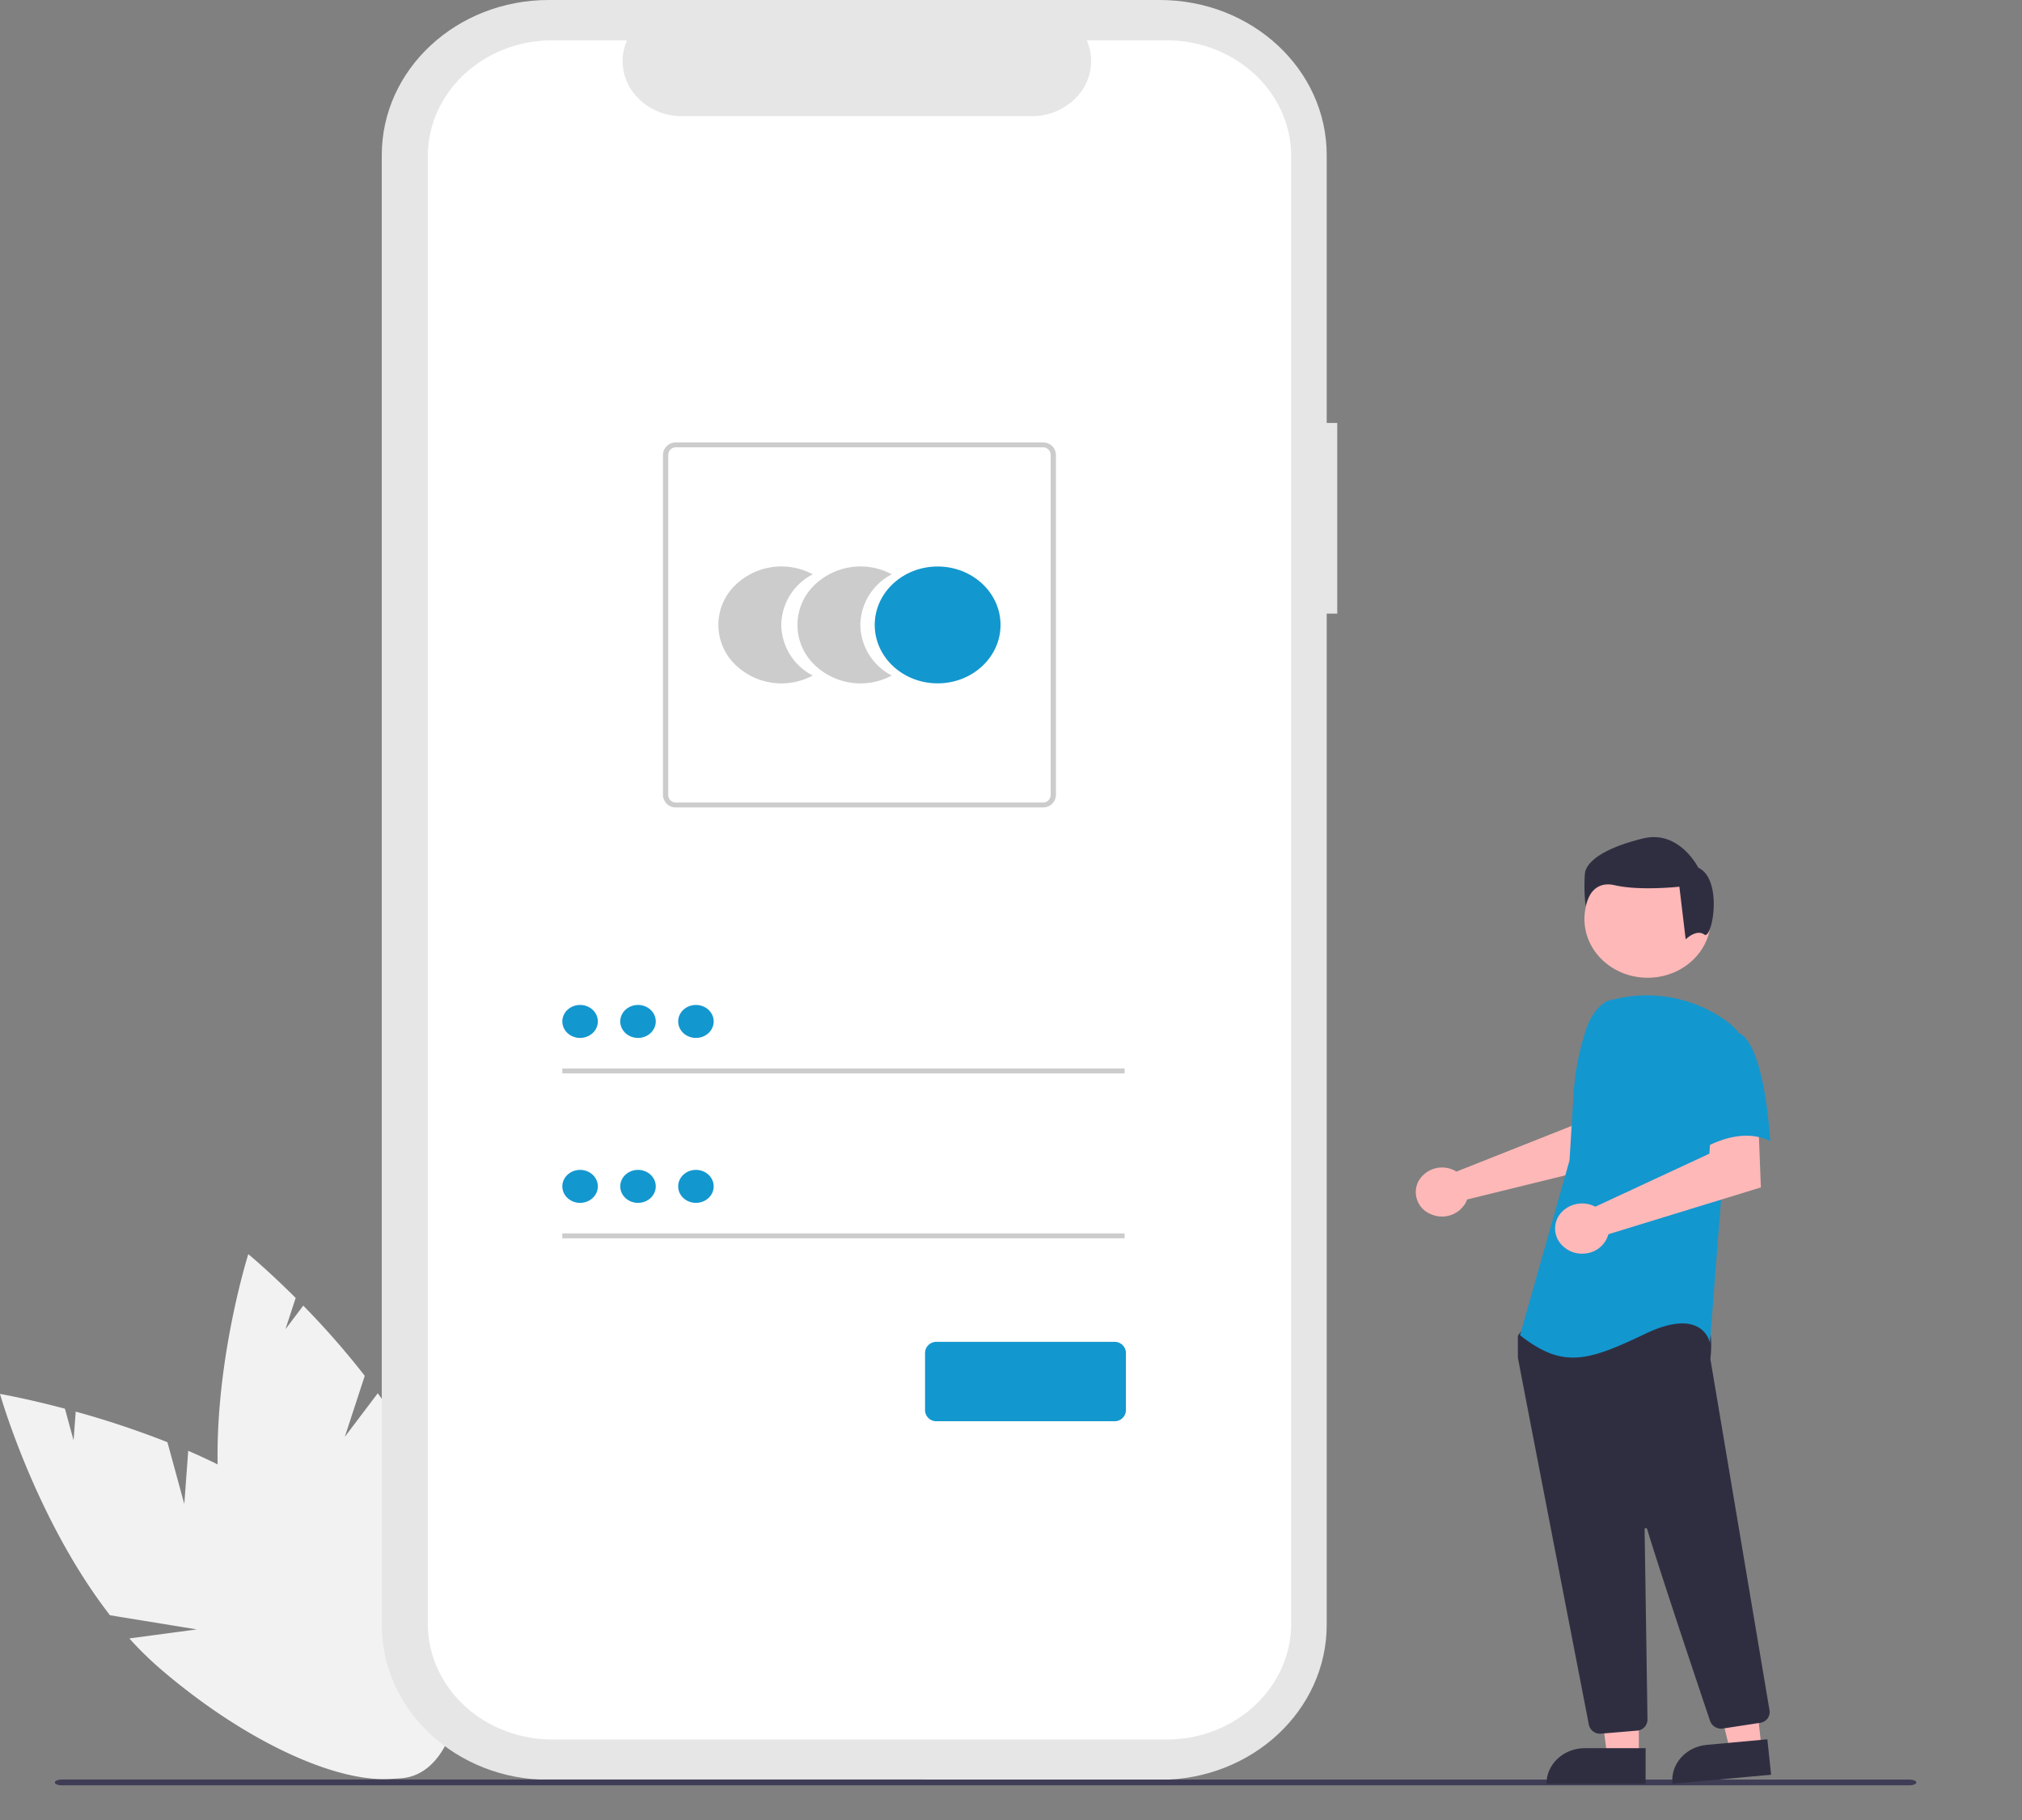 <svg xmlns="http://www.w3.org/2000/svg" xmlns:xlink="http://www.w3.org/1999/xlink" width="700" height="630" viewBox="0 0 700 630">
  <rect x="0" y="0" width="700" height="630" fill="#808080" stroke="none"/>
  <defs>
    <clipPath id="clip-sign_up">
      <rect width="700" height="630"/>
    </clipPath>
  </defs>
  <g id="sign_up" clip-path="url(#clip-sign_up)">
    <g id="undraw_access_account_re_8spm" transform="translate(0 -0.001)">
      <path id="Path_1" data-name="Path 1" d="M291.376,697.85l-5.843-21.4a314.552,314.552,0,0,0-31.747-10.579l-.738,9.947-2.991-10.958c-13.379-3.552-22.481-5.115-22.481-5.115s12.292,43.421,38.081,76.616l30.047,4.9-23.342,3.126A116.421,116.421,0,0,0,282.8,754.663C320.311,787,362.093,801.838,376.12,787.8s-5.01-51.629-42.522-83.964c-11.629-10.025-26.237-18.07-40.861-24.4Z" transform="translate(-227.576 -177.233)" fill="#f2f2f2"/>
      <path id="Path_2" data-name="Path 2" d="M356.185,664.5l6.91-21.126a283.044,283.044,0,0,0-21.288-24.3l-6.167,8.161,3.538-10.817c-9.478-9.46-16.4-15.167-16.4-15.167s-13.641,43.071-10.043,83.868l22.993,18.621L314,695.21a105.554,105.554,0,0,0,3.219,13.81c14.114,45.691,41.623,78.451,61.443,73.17S403.111,735.587,389,689.9c-4.375-14.165-12.4-28.065-21.4-40.505Z" transform="translate(-236.818 -167.128)" fill="#f2f2f2"/>
      <path id="Path_22" data-name="Path 22" d="M706.736,222.868h-3.645V130.135c0-29.643-25.874-53.673-57.791-53.673H433.753c-31.917,0-57.791,24.03-57.791,53.673V638.884c0,29.643,25.874,53.673,57.791,53.673H645.3c31.916,0,57.79-24.03,57.79-53.672V288.877h3.645Z" transform="translate(-243.795 -76.461)" fill="#e6e6e6"/>
      <path id="Path_23" data-name="Path 23" d="M649.588,93.335H621.977a17.891,17.891,0,0,1-1.968,17.815,20.972,20.972,0,0,1-17.018,8.42H481.8a20.972,20.972,0,0,1-17.016-8.42,17.892,17.892,0,0,1-1.968-17.815H437.023c-23.835,0-43.158,17.946-43.158,40.083v508.01c0,22.137,19.322,40.083,43.158,40.083H649.588c23.835,0,43.158-17.946,43.158-40.083h0V133.417c0-22.136-19.322-40.081-43.157-40.082Z" transform="translate(-245.752 -79.377)" fill="#fff"/>
      <path id="Path_6" data-name="Path 6" d="M528.562,333.74a20,20,0,0,1,10.9-17.518,22.946,22.946,0,0,0-27.573,4.512,19.135,19.135,0,0,0,0,26,22.946,22.946,0,0,0,27.572,4.517A20,20,0,0,1,528.562,333.74Z" transform="translate(-258.095 -117.416)" fill="#ccc"/>
      <path id="Path_7" data-name="Path 7" d="M559.3,333.74a20,20,0,0,1,10.9-17.518,22.947,22.947,0,0,0-27.572,4.512,19.135,19.135,0,0,0,0,26,22.946,22.946,0,0,0,27.571,4.517A20,20,0,0,1,559.3,333.74Z" transform="translate(-261.455 -117.415)" fill="#ccc"/>
      <ellipse id="Ellipse_1" data-name="Ellipse 1" cx="21.778" cy="20.226" rx="21.778" ry="20.226" transform="translate(302.823 196.097)" fill="#1397cf"/>
      <path id="Path_8" data-name="Path 8" d="M616.737,387.944H489.813a4.409,4.409,0,0,1-4.558-4.233V265.83a4.41,4.41,0,0,1,4.558-4.233H616.737a4.409,4.409,0,0,1,4.558,4.233V383.711A4.409,4.409,0,0,1,616.737,387.944ZM489.813,263.291a2.645,2.645,0,0,0-2.734,2.54V383.711a2.645,2.645,0,0,0,2.734,2.54H616.737a2.645,2.645,0,0,0,2.734-2.54V265.831a2.645,2.645,0,0,0-2.734-2.54Z" transform="translate(-255.741 -108.447)" fill="#ccc"/>
      <rect id="Rectangle_1" data-name="Rectangle 1" width="194.664" height="1.693" transform="translate(194.672 369.858)" fill="#ccc"/>
      <ellipse id="Ellipse_2" data-name="Ellipse 2" cx="6.148" cy="5.71" rx="6.148" ry="5.71" transform="translate(194.672 347.866)" fill="#1397cf"/>
      <rect id="Rectangle_2" data-name="Rectangle 2" width="194.664" height="1.693" transform="translate(194.672 426.95)" fill="#ccc"/>
      <ellipse id="Ellipse_3" data-name="Ellipse 3" cx="6.148" cy="5.71" rx="6.148" ry="5.71" transform="translate(194.672 404.96)" fill="#1397cf"/>
      <path id="Path_1-2" data-name="Path 1" d="M652.649,665.435H591.13a3.877,3.877,0,0,1-4.008-3.722V641.687a3.877,3.877,0,0,1,4.008-3.723h61.519a3.877,3.877,0,0,1,4.008,3.723v20.026a3.878,3.878,0,0,1-4.009,3.723Z" transform="translate(-266.876 -173.471)" fill="#1397cf"/>
      <ellipse id="Ellipse_7" data-name="Ellipse 7" cx="6.148" cy="5.71" rx="6.148" ry="5.71" transform="translate(214.726 347.866)" fill="#1397cf"/>
      <ellipse id="Ellipse_8" data-name="Ellipse 8" cx="6.148" cy="5.71" rx="6.148" ry="5.71" transform="translate(234.779 347.866)" fill="#1397cf"/>
      <ellipse id="Ellipse_9" data-name="Ellipse 9" cx="6.148" cy="5.71" rx="6.148" ry="5.71" transform="translate(214.726 404.96)" fill="#1397cf"/>
      <ellipse id="Ellipse_10" data-name="Ellipse 10" cx="6.148" cy="5.71" rx="6.148" ry="5.71" transform="translate(234.779 404.96)" fill="#1397cf"/>
      <path id="Path_88" data-name="Path 88" d="M890.86,823.118H251.352c-1.369,0-2.478-.452-2.478-1.007s1.109-1.008,2.478-1.008H890.86c1.368,0,2.478.452,2.478,1.008S892.228,823.118,890.86,823.118Z" transform="translate(-229.904 -205.111)" fill="#3f3d56"/>
      <path id="Path_2-2" data-name="Path 2" d="M790.676,560.691a9.209,9.209,0,0,1,1.257.651l39.95-15.836,1.426-9.774,15.963-.091-.943,22.416L795.6,571.01a8.394,8.394,0,0,1-.4,1,9.425,9.425,0,0,1-12.077,4.093,8.226,8.226,0,0,1-4.474-11.193A9.413,9.413,0,0,1,790.676,560.691Z" transform="translate(-287.72 -155.793)" fill="#ffb8b8"/>
      <path id="Path_3" data-name="Path 3" d="M635,726.851h-10.92l-5.195-39.118H635Z" transform="translate(-67.646 -118.817)" fill="#ffb8b8"/>
      <path id="Path_4" data-name="Path 4" d="M614.336,731.518H635.4v12.315H601.076C601.076,737.032,607.013,731.518,614.336,731.518Z" transform="translate(-65.7 -126.382)" fill="#2f2e41"/>
      <path id="Path_5" data-name="Path 5" d="M682.185,723.426l-10.867.994-9.3-38.456,16.039-1.468Z" transform="translate(-72.361 -118.258)" fill="#ffb8b8"/>
      <path id="Path_6-2" data-name="Path 6" d="M13.1-.069,34.143.077,34.235,12.4l-34.3-.239h0C-.112,5.356,5.779-.12,13.1-.069Z" transform="translate(577.857 605.341) rotate(-5.625)" fill="#2f2e41"/>
      <ellipse id="Ellipse_1-2" data-name="Ellipse 1" cx="21.876" cy="20.318" rx="21.876" ry="20.318" transform="translate(548.52 297.815)" fill="#ffb8b8"/>
      <path id="Path_7-2" data-name="Path 7" d="M846.057,772.057A3.912,3.912,0,0,1,842.124,769c-5.652-29.14-24.127-124.42-24.569-127.06a1.105,1.105,0,0,1-.014-.183v-7.1a1.172,1.172,0,0,1,.249-.721l2.441-3.175a1.345,1.345,0,0,1,1.018-.517c13.915-.606,59.484-2.381,61.686.173h0c2.211,2.567,1.43,10.346,1.251,11.879l.009.16,20.473,121.6a3.776,3.776,0,0,1-3.309,4.248l-12.787,1.957a4.058,4.058,0,0,1-4.476-2.558c-3.955-11.737-17.216-51.221-21.813-66.5a.446.446,0,0,0-.491-.3.424.424,0,0,0-.382.414c.23,14.564.784,51.721.976,64.555l.021,1.382A3.853,3.853,0,0,1,858.761,771l-12.331,1.041C846.306,772.052,846.181,772.057,846.057,772.057Z" transform="translate(-292.061 -171.934)" fill="#2f2e41"/>
      <path id="Path_99" data-name="Path 99" d="M848.663,494.859c-3.818,2.108-6.1,5.981-7.413,9.923a88.039,88.039,0,0,0-4.351,22.467l-1.386,22.832-17.151,60.529c14.865,11.681,23.439,9.026,43.449-.528s22.3,3.186,22.3,3.186l4-51.5,5.717-56.279a26.109,26.109,0,0,0-4.33-3.867,46.9,46.9,0,0,0-37.8-7.441Z" transform="translate(-292.151 -148.42)" fill="#1397cf"/>
      <path id="Path_8-2" data-name="Path 8" d="M844.583,574.692a9.728,9.728,0,0,1,1.336.582l39.5-18.362.656-9.948,16.294-1.043.873,22.677L850.455,584.81a9.123,9.123,0,0,1-7.868,6.635,9.564,9.564,0,0,1-9.466-4.487,8.2,8.2,0,0,1,1.168-9.81,9.828,9.828,0,0,1,10.292-2.457Z" transform="translate(-293.642 -157.568)" fill="#ffb8b8"/>
      <path id="Path_101" data-name="Path 101" d="M900.2,508.182c9.719,3.186,11.431,37.7,11.431,37.7-11.434-5.841-25.155,3.717-25.155,3.717s-2.858-9.026-6.289-20.708a19.225,19.225,0,0,1,4.573-19.114S890.483,504.995,900.2,508.182Z" transform="translate(-298.812 -150.859)" fill="#1397cf"/>
      <path id="Path_102" data-name="Path 102" d="M884.9,460.486c-2.725-2.025-6.444,1.656-6.444,1.656l-2.181-18.227s-13.629,1.516-22.351-.506-10.085,7.342-10.085,7.342a60.407,60.407,0,0,1-.272-11.392c.545-4.557,7.632-9.114,20.17-12.152s19.08,10.126,19.08,10.126C891.54,441.383,887.626,462.511,884.9,460.486Z" transform="translate(-294.89 -136.98)" fill="#2f2e41"/>
    </g>
  </g>
</svg>
